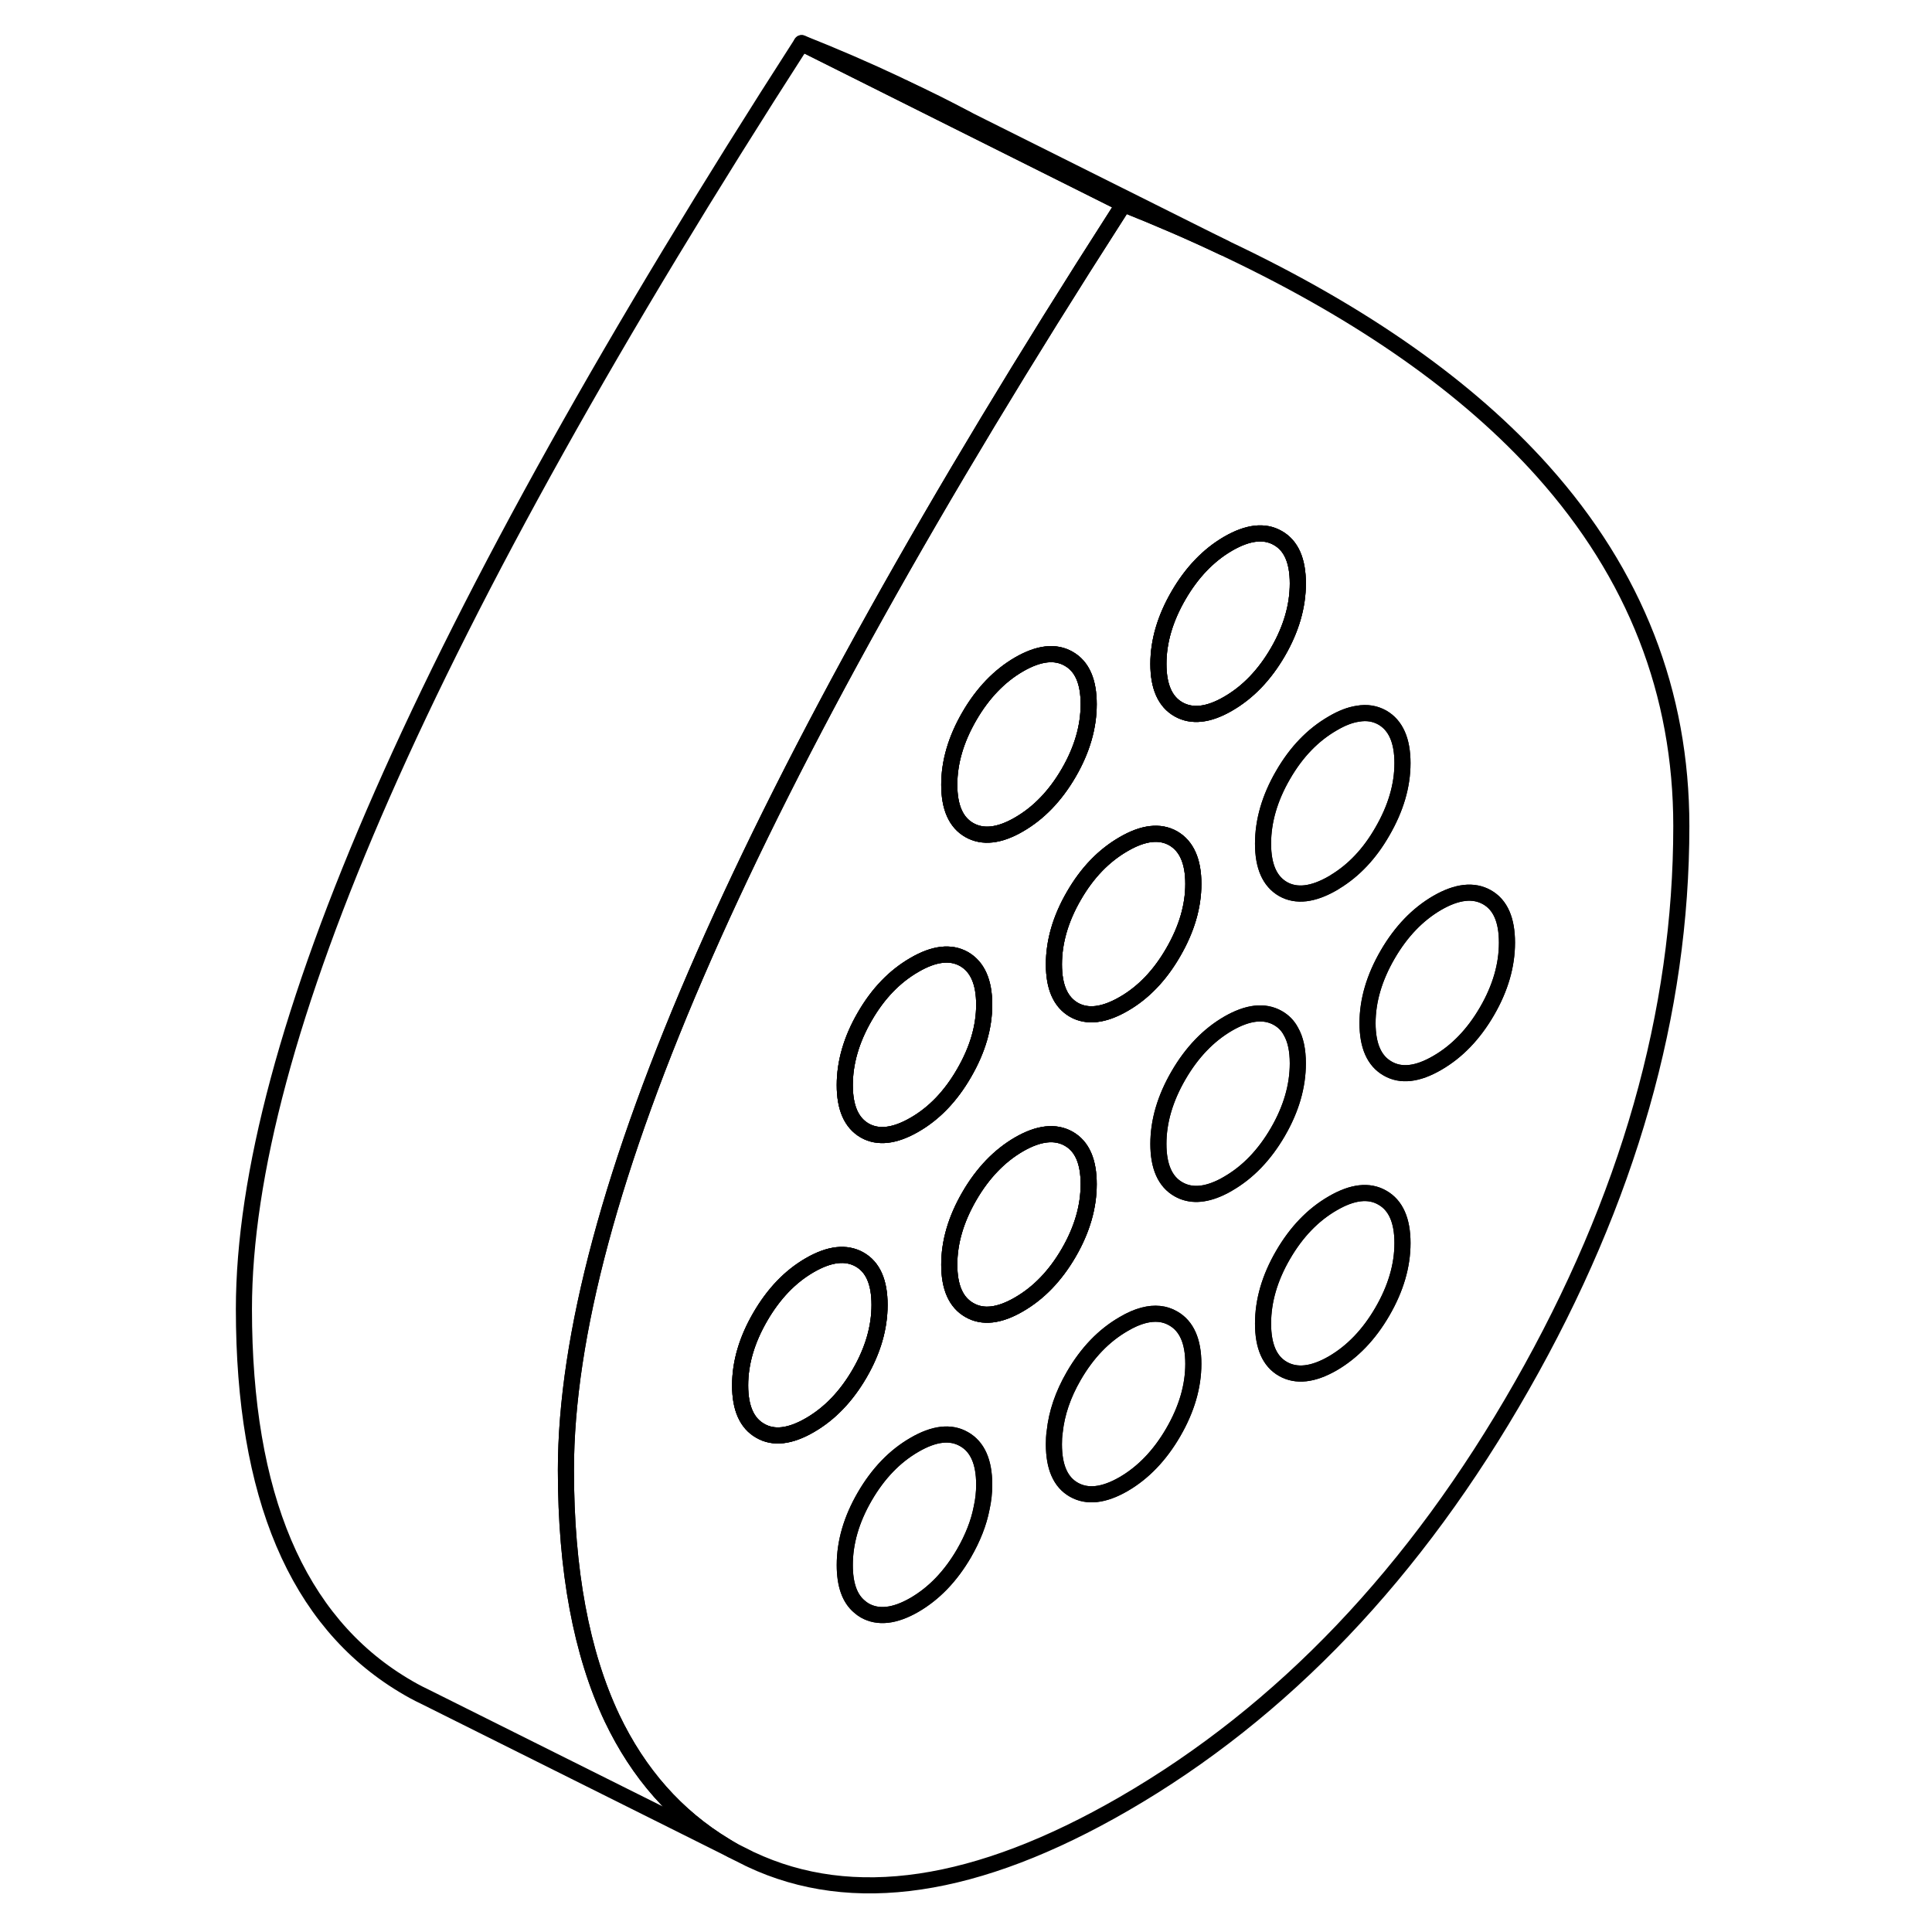 <svg width="48" height="48" viewBox="0 0 94 120" fill="none" xmlns="http://www.w3.org/2000/svg" stroke-width="1px"
     stroke-linecap="round" stroke-linejoin="round">
    <path d="M63.011 15.38C61.041 14.44 58.971 13.55 56.791 12.68L51.931 10.25L36.791 2.68C38.861 3.5 40.841 4.36 42.731 5.25L43.111 5.44L47.061 7.41L47.141 7.45L63.011 15.38Z" stroke="currentColor" stroke-linejoin="round"/>
    <path d="M47.06 7.409L43.11 5.439C44.47 6.069 45.8 6.729 47.06 7.409Z" stroke="currentColor" stroke-linejoin="round"/>
    <path d="M41.631 81.05C41.631 82.46 41.221 83.88 40.391 85.31C39.561 86.74 38.531 87.81 37.301 88.52C36.071 89.23 35.051 89.35 34.221 88.87C33.391 88.4 32.971 87.46 32.971 86.05C32.971 84.64 33.391 83.22 34.221 81.79C35.051 80.36 36.071 79.29 37.301 78.58C38.531 77.87 39.561 77.76 40.391 78.23C41.221 78.7 41.631 79.64 41.631 81.05Z" stroke="currentColor" stroke-linejoin="round"/>
    <path d="M48.131 62.4C48.131 63.8 47.711 65.22 46.881 66.65C46.051 68.09 45.021 69.16 43.801 69.86C42.571 70.57 41.541 70.69 40.711 70.22C39.881 69.74 39.471 68.8 39.471 67.4C39.471 66 39.881 64.57 40.711 63.14C41.541 61.7 42.571 60.64 43.801 59.93C45.021 59.22 46.051 59.1 46.881 59.57C47.711 60.05 48.131 60.99 48.131 62.4Z" stroke="currentColor" stroke-linejoin="round"/>
    <path d="M54.621 73.55C54.621 74.96 54.211 76.38 53.381 77.81C52.551 79.24 51.521 80.31 50.291 81.02C49.071 81.73 48.041 81.85 47.211 81.37C46.381 80.9 45.961 79.96 45.961 78.55C45.961 77.14 46.381 75.72 47.211 74.29C48.041 72.86 49.071 71.79 50.291 71.08C51.521 70.37 52.551 70.26 53.381 70.73C54.211 71.2 54.621 72.14 54.621 73.55Z" stroke="currentColor" stroke-linejoin="round"/>
    <path d="M54.621 43.739C54.621 45.15 54.211 46.569 53.381 47.999C52.551 49.429 51.521 50.499 50.291 51.209C49.071 51.919 48.041 52.029 47.211 51.559C46.381 51.09 45.961 50.15 45.961 48.739C45.961 47.33 46.381 45.91 47.211 44.48C48.041 43.05 49.071 41.98 50.291 41.27C51.521 40.559 52.551 40.44 53.381 40.919C54.211 41.389 54.621 42.33 54.621 43.739Z" stroke="currentColor" stroke-linejoin="round"/>
    <path d="M61.121 54.9C61.121 56.3 60.701 57.72 59.871 59.15C59.041 60.59 58.011 61.66 56.791 62.36C55.561 63.07 54.531 63.19 53.701 62.72C52.871 62.24 52.461 61.3 52.461 59.9C52.461 58.5 52.871 57.07 53.701 55.64C54.531 54.2 55.561 53.14 56.791 52.43C58.011 51.72 59.041 51.6 59.871 52.07C60.701 52.55 61.121 53.49 61.121 54.9Z" stroke="currentColor" stroke-linejoin="round"/>
    <path d="M67.611 36.239C67.611 37.65 67.201 39.069 66.371 40.499C65.541 41.929 64.511 42.999 63.281 43.709C62.061 44.419 61.031 44.529 60.201 44.059C59.371 43.59 58.951 42.65 58.951 41.239C58.951 39.83 59.371 38.41 60.201 36.98C61.031 35.55 62.061 34.48 63.281 33.77C64.511 33.059 65.541 32.94 66.371 33.419C67.201 33.889 67.611 34.83 67.611 36.239Z" stroke="currentColor" stroke-linejoin="round"/>
    <path d="M40.391 78.23C39.561 77.76 38.531 77.87 37.301 78.579C36.071 79.29 35.051 80.359 34.221 81.79C33.391 83.219 32.971 84.639 32.971 86.049C32.971 87.46 33.391 88.4 34.221 88.87C35.051 89.35 36.071 89.23 37.301 88.519C38.531 87.809 39.561 86.74 40.391 85.309C41.221 83.879 41.631 82.46 41.631 81.049C41.631 79.639 41.221 78.7 40.391 78.23ZM46.881 59.569C46.051 59.099 45.021 59.219 43.801 59.929C42.571 60.639 41.541 61.7 40.711 63.139C39.881 64.57 39.471 65.99 39.471 67.4C39.471 68.809 39.881 69.74 40.711 70.219C41.541 70.689 42.571 70.57 43.801 69.859C45.021 69.159 46.051 68.09 46.881 66.65C47.711 65.219 48.131 63.8 48.131 62.4C48.131 60.999 47.711 60.05 46.881 59.569ZM53.381 70.73C52.551 70.26 51.521 70.37 50.291 71.079C49.071 71.79 48.041 72.859 47.211 74.29C46.381 75.719 45.961 77.139 45.961 78.549C45.961 79.96 46.381 80.9 47.211 81.37C48.041 81.85 49.071 81.73 50.291 81.019C51.521 80.309 52.551 79.24 53.381 77.809C54.211 76.379 54.621 74.96 54.621 73.549C54.621 72.139 54.211 71.2 53.381 70.73ZM53.381 40.919C52.551 40.44 51.521 40.559 50.291 41.27C49.071 41.98 48.041 43.05 47.211 44.48C46.381 45.91 45.961 47.33 45.961 48.739C45.961 50.15 46.381 51.09 47.211 51.559C48.041 52.029 49.071 51.919 50.291 51.209C51.521 50.499 52.551 49.429 53.381 47.999C54.211 46.569 54.621 45.15 54.621 43.739C54.621 42.33 54.211 41.389 53.381 40.919ZM59.871 52.069C59.041 51.599 58.011 51.719 56.791 52.429C55.561 53.139 54.531 54.2 53.701 55.639C52.871 57.069 52.461 58.489 52.461 59.9C52.461 61.309 52.871 62.239 53.701 62.719C54.531 63.19 55.561 63.069 56.791 62.359C58.011 61.66 59.041 60.59 59.871 59.15C60.701 57.719 61.121 56.3 61.121 54.9C61.121 53.499 60.701 52.55 59.871 52.069ZM66.371 33.419C65.541 32.94 64.511 33.059 63.281 33.77C62.061 34.48 61.031 35.55 60.201 36.98C59.371 38.41 58.951 39.83 58.951 41.239C58.951 42.65 59.371 43.59 60.201 44.059C61.031 44.529 62.061 44.419 63.281 43.709C64.511 42.999 65.541 41.929 66.371 40.499C67.201 39.069 67.611 37.65 67.611 36.239C67.611 34.83 67.201 33.889 66.371 33.419ZM72.861 74.389C72.031 73.909 71.001 74.029 69.781 74.74C68.551 75.45 67.521 76.519 66.691 77.95C65.861 79.379 65.451 80.799 65.451 82.21C65.451 83.62 65.861 84.559 66.691 85.029C67.521 85.499 68.551 85.389 69.781 84.68C71.001 83.969 72.031 82.9 72.861 81.469C73.691 80.04 74.111 78.62 74.111 77.21C74.111 75.799 73.691 74.859 72.861 74.389ZM79.361 55.73C78.531 55.26 77.501 55.37 76.271 56.08C75.051 56.789 74.021 57.859 73.191 59.289C72.361 60.719 71.941 62.139 71.941 63.55C71.941 64.96 72.361 65.9 73.191 66.37C74.021 66.85 75.051 66.73 76.271 66.019C77.501 65.309 78.531 64.24 79.361 62.809C80.191 61.38 80.601 59.959 80.601 58.55C80.601 57.139 80.191 56.2 79.361 55.73Z" stroke="currentColor" stroke-linejoin="round"/>
    <path d="M82.82 29.26C78.2 24.1 71.7 19.51 63.28 15.51C63.19 15.46 63.1 15.42 63.01 15.38C61.04 14.44 58.97 13.55 56.79 12.68C56.65 12.9 56.51 13.12 56.37 13.34C44.96 31.11 36.42 46.44 30.75 59.32C25.01 72.36 22.15 83.03 22.15 91.31C22.15 97.55 23.11 102.68 25.01 106.71C26.66 110.17 29 112.82 32.05 114.66C32.19 114.75 32.33 114.83 32.47 114.91C32.61 114.99 32.76 115.06 32.9 115.13L33.5 115.43C33.5 115.43 33.58 115.48 33.62 115.49C39.94 118.47 47.67 117.32 56.79 112.05C66.67 106.34 74.92 97.69 81.52 86.09C88.13 74.5 91.43 62.9 91.43 51.31C91.43 43.03 88.56 35.68 82.82 29.26ZM69.78 44.93C70.34 44.6 70.86 44.4 71.34 44.33C71.91 44.23 72.41 44.32 72.86 44.57C73.69 45.05 74.11 45.99 74.11 47.4C74.11 48.81 73.69 50.22 72.86 51.65C72.07 53.03 71.09 54.06 69.94 54.76C69.89 54.8 69.83 54.83 69.78 54.86C68.55 55.57 67.52 55.69 66.69 55.22C65.86 54.74 65.45 53.8 65.45 52.4C65.45 51 65.86 49.57 66.69 48.14C67.52 46.7 68.55 45.64 69.78 44.93ZM60.2 36.98C61.03 35.55 62.06 34.48 63.28 33.77C64.51 33.06 65.54 32.94 66.37 33.42C67.2 33.89 67.61 34.83 67.61 36.24C67.61 37.65 67.2 39.07 66.37 40.5C65.54 41.93 64.51 43 63.28 43.71C62.06 44.42 61.03 44.53 60.2 44.06C59.37 43.59 58.95 42.65 58.95 41.24C58.95 39.83 59.37 38.41 60.2 36.98ZM56.79 52.43C58.01 51.72 59.04 51.6 59.87 52.07C60.7 52.55 61.12 53.49 61.12 54.9C61.12 56.31 60.7 57.72 59.87 59.15C59.04 60.59 58.01 61.66 56.79 62.36C55.56 63.07 54.53 63.19 53.7 62.72C52.87 62.24 52.46 61.3 52.46 59.9C52.46 58.5 52.87 57.07 53.7 55.64C54.53 54.2 55.56 53.14 56.79 52.43ZM47.21 44.48C48.04 43.05 49.07 41.98 50.29 41.27C51.52 40.56 52.55 40.44 53.38 40.92C54.21 41.39 54.62 42.33 54.62 43.74C54.62 45.15 54.21 46.57 53.38 48C52.55 49.43 51.52 50.5 50.29 51.21C49.07 51.92 48.04 52.03 47.21 51.56C46.38 51.09 45.96 50.15 45.96 48.74C45.96 47.33 46.38 45.91 47.21 44.48ZM40.71 63.14C41.54 61.7 42.57 60.64 43.8 59.93C45.02 59.22 46.05 59.1 46.88 59.57C47.71 60.05 48.13 60.99 48.13 62.4C48.13 63.81 47.71 65.22 46.88 66.65C46.05 68.09 45.02 69.16 43.8 69.86C42.57 70.57 41.54 70.69 40.71 70.22C39.88 69.74 39.47 68.8 39.47 67.4C39.47 66 39.88 64.57 40.71 63.14ZM37.3 88.52C36.07 89.23 35.05 89.35 34.22 88.87C33.39 88.4 32.97 87.46 32.97 86.05C32.97 84.64 33.39 83.22 34.22 81.79C35.05 80.36 36.07 79.29 37.3 78.58C38.53 77.87 39.56 77.76 40.39 78.23C41.22 78.7 41.63 79.64 41.63 81.05C41.63 82.46 41.22 83.88 40.39 85.31C39.56 86.74 38.53 87.81 37.3 88.52ZM47.97 93.67C47.79 94.6 47.42 95.53 46.88 96.47C46.05 97.9 45.02 98.97 43.8 99.68C42.57 100.39 41.54 100.5 40.71 100.03C40.59 99.96 40.48 99.88 40.38 99.79C39.77 99.28 39.47 98.42 39.47 97.21C39.47 95.8 39.88 94.38 40.71 92.95C41.54 91.52 42.57 90.45 43.8 89.74C45.02 89.03 46.05 88.91 46.88 89.39C47.71 89.86 48.13 90.8 48.13 92.21C48.13 92.7 48.08 93.18 47.97 93.67ZM50.29 81.02C49.07 81.73 48.04 81.85 47.21 81.37C46.38 80.9 45.96 79.96 45.96 78.55C45.96 77.14 46.38 75.72 47.21 74.29C48.04 72.86 49.07 71.79 50.29 71.08C51.52 70.37 52.55 70.26 53.38 70.73C54.21 71.2 54.62 72.14 54.62 73.55C54.62 74.96 54.21 76.38 53.38 77.81C52.55 79.24 51.52 80.31 50.29 81.02ZM59.87 88.97C59.04 90.4 58.01 91.47 56.79 92.18C55.56 92.89 54.53 93 53.7 92.53C52.87 92.06 52.46 91.12 52.46 89.71C52.46 89.45 52.47 89.19 52.51 88.93C52.63 87.78 53.02 86.62 53.7 85.45C54.53 84.02 55.56 82.95 56.79 82.24C57.23 81.98 57.64 81.8 58.03 81.7C58.72 81.52 59.34 81.58 59.87 81.89C60.7 82.36 61.12 83.3 61.12 84.71C61.12 86.12 60.7 87.54 59.87 88.97ZM63.28 73.52C63.11 73.62 62.95 73.71 62.79 73.78C61.78 74.25 60.92 74.28 60.2 73.87C59.37 73.4 58.95 72.46 58.95 71.05C58.95 69.64 59.37 68.22 60.2 66.79C61.03 65.36 62.06 64.29 63.28 63.58C64.51 62.87 65.54 62.76 66.37 63.23C66.72 63.43 66.99 63.7 67.18 64.06C67.47 64.56 67.61 65.23 67.61 66.05C67.61 67.46 67.2 68.88 66.37 70.31C65.54 71.74 64.51 72.81 63.28 73.52ZM72.86 81.47C72.03 82.9 71 83.97 69.78 84.68C68.55 85.39 67.52 85.5 66.69 85.03C65.86 84.56 65.45 83.62 65.45 82.21C65.45 80.8 65.86 79.38 66.69 77.95C67.52 76.52 68.55 75.45 69.78 74.74C71 74.03 72.03 73.91 72.86 74.39C73.69 74.86 74.11 75.8 74.11 77.21C74.11 78.62 73.69 80.04 72.86 81.47ZM79.36 62.81C78.53 64.24 77.5 65.31 76.27 66.02C75.05 66.73 74.02 66.85 73.19 66.37C72.36 65.9 71.94 64.96 71.94 63.55C71.94 62.14 72.36 60.72 73.19 59.29C74.02 57.86 75.05 56.79 76.27 56.08C77.5 55.37 78.53 55.26 79.36 55.73C80.19 56.2 80.6 57.14 80.6 58.55C80.6 59.96 80.19 61.38 79.36 62.81Z" stroke="currentColor" stroke-linejoin="round"/>
    <path d="M48.131 92.209C48.131 92.699 48.081 93.179 47.971 93.669C47.791 94.599 47.421 95.529 46.881 96.469C46.051 97.899 45.021 98.969 43.801 99.679C42.571 100.389 41.541 100.499 40.711 100.029C40.591 99.959 40.481 99.879 40.381 99.789C39.771 99.279 39.471 98.419 39.471 97.209C39.471 95.799 39.881 94.379 40.711 92.949C41.541 91.519 42.571 90.449 43.801 89.739C45.021 89.029 46.051 88.909 46.881 89.389C47.711 89.859 48.131 90.799 48.131 92.209Z" stroke="currentColor" stroke-linejoin="round"/>
    <path d="M61.12 84.709C61.12 86.119 60.7 87.539 59.87 88.969C59.04 90.399 58.01 91.469 56.79 92.179C55.56 92.889 54.53 92.999 53.7 92.529C52.87 92.059 52.46 91.119 52.46 89.709C52.46 89.449 52.47 89.189 52.51 88.929C52.63 87.779 53.02 86.619 53.7 85.449C54.53 84.019 55.56 82.949 56.79 82.239C57.23 81.979 57.64 81.799 58.03 81.699C58.72 81.519 59.34 81.579 59.87 81.889C60.7 82.359 61.12 83.299 61.12 84.709Z" stroke="currentColor" stroke-linejoin="round"/>
    <path d="M67.61 66.05C67.61 67.46 67.2 68.88 66.37 70.31C65.54 71.74 64.51 72.81 63.28 73.52C63.11 73.62 62.95 73.71 62.79 73.78C61.78 74.25 60.92 74.28 60.2 73.87C59.37 73.4 58.95 72.46 58.95 71.05C58.95 69.64 59.37 68.22 60.2 66.79C61.03 65.36 62.06 64.29 63.28 63.58C64.51 62.87 65.54 62.76 66.37 63.23C66.72 63.43 66.99 63.7 67.18 64.06C67.47 64.56 67.61 65.23 67.61 66.05Z" stroke="currentColor" stroke-linejoin="round"/>
    <path d="M74.11 47.4C74.11 48.8 73.69 50.22 72.86 51.65C72.07 53.03 71.09 54.06 69.94 54.76C69.89 54.8 69.83 54.83 69.78 54.86C68.55 55.57 67.52 55.69 66.69 55.22C65.86 54.74 65.45 53.8 65.45 52.4C65.45 51 65.86 49.57 66.69 48.14C67.52 46.7 68.55 45.64 69.78 44.93C70.34 44.6 70.86 44.4 71.34 44.33C71.91 44.23 72.41 44.32 72.86 44.57C73.69 45.05 74.11 45.99 74.11 47.4Z" stroke="currentColor" stroke-linejoin="round"/>
    <path d="M30.75 59.32C25.01 72.36 22.15 83.03 22.15 91.31C22.15 97.55 23.11 102.68 25.01 106.71C26.66 110.17 29 112.82 32.05 114.66C32.19 114.75 32.33 114.83 32.47 114.91L13.36 105.37C12.91 105.16 12.48 104.92 12.05 104.66C5.45 100.68 2.15 92.9 2.15 81.31C2.15 73.03 5.01 62.36 10.75 49.32C16.49 36.28 25.17 20.73 36.79 2.68L51.93 10.25L56.79 12.68C56.65 12.9 56.51 13.12 56.37 13.34C44.96 31.11 36.42 46.44 30.75 59.32Z" stroke="currentColor" stroke-linejoin="round"/>
</svg>